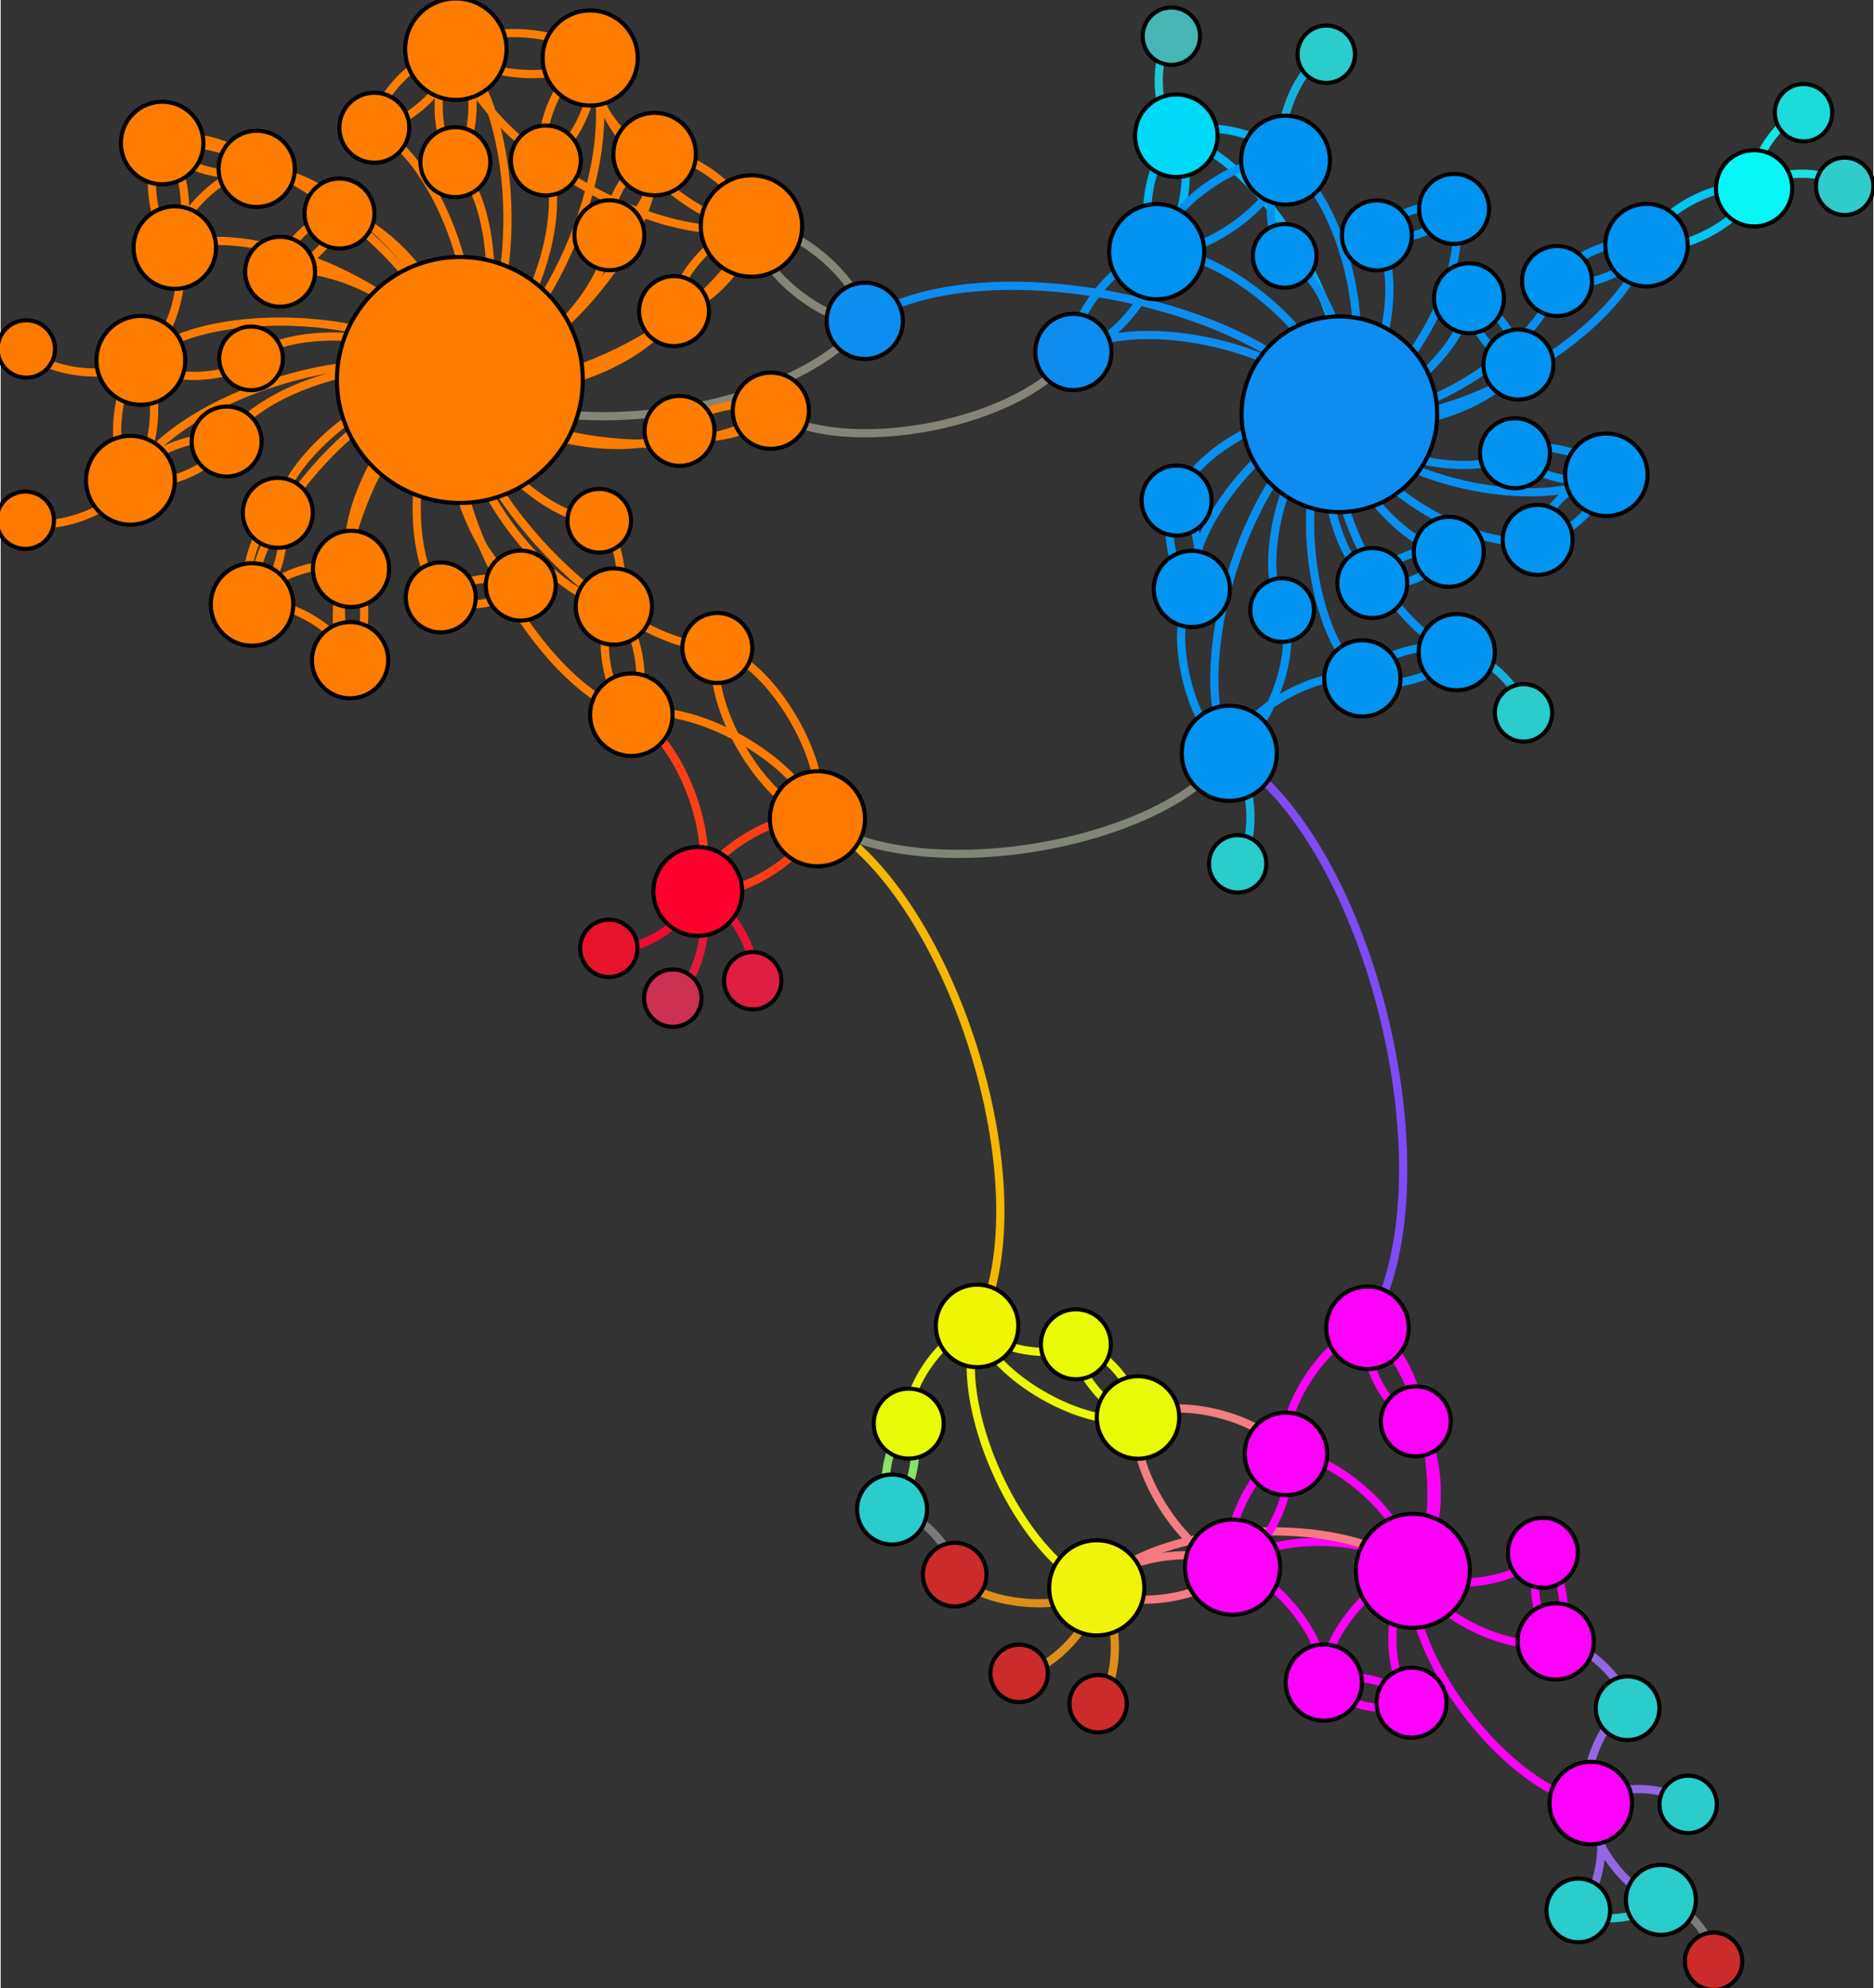 <?xml version="1.0" encoding="UTF-8"?>
<!DOCTYPE svg PUBLIC "-//W3C//DTD SVG 1.1//EN" "http://www.w3.org/Graphics/SVG/1.1/DTD/svg11.dtd">
<svg contentScriptType="text/ecmascript" width="595px" xmlns:xlink="http://www.w3.org/1999/xlink" zoomAndPan="magnify" contentStyleType="text/css" viewBox="-233 -181 457 485" height="631px" preserveAspectRatio="xMidYMid meet" xmlns="http://www.w3.org/2000/svg" version="1.1">
    <rect x="-233" y="-181" width="457" height="485" fill="#333333" stroke="none"/>
    <g id="edges">
        <path fill="none" stroke-width="2.0" d="M -177.856,-73.289 C -180.664,-66.704 -194.753,-61.039 -201.339,-63.847" class="http://dbpedia.org/resource/Charles_W._Fairbanks http://dbpedia.org/resource/Theodore_Roosevelt" stroke-opacity="1.0" stroke="#fe7d00"/>
        <path fill="none" stroke-width="2.0" d="M -177.856,-73.289 C -169.477,-87.676 -135.329,-96.687 -120.942,-88.308" class="http://dbpedia.org/resource/Charles_W._Fairbanks http://dbpedia.org/resource/Republican_Party_%28United_States%29" stroke-opacity="1.0" stroke="#fe7d00"/>
        <path fill="none" stroke-width="2.0" d="M -201.339,-63.847 C -198.531,-70.432 -184.441,-76.098 -177.856,-73.289" class="http://dbpedia.org/resource/Theodore_Roosevelt http://dbpedia.org/resource/Charles_W._Fairbanks" stroke-opacity="1.0" stroke="#fe7d00"/>
        <path fill="none" stroke-width="2.0" d="M -201.339,-63.847 C -204.52,-56.766 -219.911,-50.917 -226.991,-54.098" class="http://dbpedia.org/resource/Theodore_Roosevelt http://dbpedia.org/resource/Progressive_Party_%28United_States%2C_1912%29" stroke-opacity="1.0" stroke="#fe7b00"/>
        <path fill="none" stroke-width="2.0" d="M -201.339,-63.847 C -206.679,-70.206 -205.15,-87.754 -198.791,-93.094" class="http://dbpedia.org/resource/Theodore_Roosevelt http://dbpedia.org/resource/William_McKinley" stroke-opacity="1.0" stroke="#fe7d00"/>
        <path fill="none" stroke-width="2.0" d="M -201.339,-63.847 C -190.152,-84.818 -141.914,-99.495 -120.942,-88.308" class="http://dbpedia.org/resource/Theodore_Roosevelt http://dbpedia.org/resource/Republican_Party_%28United_States%29" stroke-opacity="1.0" stroke="#fe7d00"/>
        <path fill="none" stroke-width="2.0" d="M -170.516,-139.809 C -176.392,-136.457 -190.233,-140.241 -193.586,-146.116" class="http://dbpedia.org/resource/Warren_G._Harding http://dbpedia.org/resource/Calvin_Coolidge" stroke-opacity="1.0" stroke="#fe7d00"/>
        <path fill="none" stroke-width="2.0" d="M -170.516,-139.809 C -150.301,-139.424 -120.557,-108.523 -120.942,-88.308" class="http://dbpedia.org/resource/Warren_G._Harding http://dbpedia.org/resource/Republican_Party_%28United_States%29" stroke-opacity="1.0" stroke="#fe7d00"/>
        <path fill="none" stroke-width="2.0" d="M -193.586,-146.116 C -187.865,-141.628 -186.017,-126.316 -190.505,-120.596" class="http://dbpedia.org/resource/Calvin_Coolidge http://dbpedia.org/resource/Charles_G._Dawes" stroke-opacity="1.0" stroke="#fe7d00"/>
        <path fill="none" stroke-width="2.0" d="M -193.586,-146.116 C -187.71,-149.469 -173.869,-145.684 -170.516,-139.809" class="http://dbpedia.org/resource/Calvin_Coolidge http://dbpedia.org/resource/Warren_G._Harding" stroke-opacity="1.0" stroke="#fe7d00"/>
        <path fill="none" stroke-width="2.0" d="M -193.586,-146.116 C -167.495,-149.083 -123.91,-114.399 -120.942,-88.308" class="http://dbpedia.org/resource/Calvin_Coolidge http://dbpedia.org/resource/Republican_Party_%28United_States%29" stroke-opacity="1.0" stroke="#fe7d00"/>
        <path fill="none" stroke-width="2.0" d="M -22.128,-102.725 C 5.593,-121.336 75.09,-107.671 93.701,-79.951" class="http://dbpedia.org/resource/Ronald_Reagan http://dbpedia.org/resource/Democratic_Party_%28United_States%29" stroke-opacity="1.0" stroke="#0e8cf0"/>
        <path fill="none" stroke-width="2.0" d="M -22.128,-102.725 C -32.287,-101.822 -48.879,-115.705 -49.782,-125.864" class="http://dbpedia.org/resource/Ronald_Reagan http://dbpedia.org/resource/George_H._W._Bush" stroke-opacity="1.0" stroke="#868578"/>
        <path fill="none" stroke-width="2.0" d="M -22.128,-102.725 C -39.007,-80.079 -98.296,-71.429 -120.942,-88.308" class="http://dbpedia.org/resource/Ronald_Reagan http://dbpedia.org/resource/Republican_Party_%28United_States%29" stroke-opacity="1.0" stroke="#868578"/>
        <path fill="none" stroke-width="2.0" d="M -165.371,-55.9 C -162.158,-50.17 -165.933,-36.755 -171.663,-33.542" class="http://dbpedia.org/resource/Benjamin_Harrison http://dbpedia.org/resource/Levi_P._Morton" stroke-opacity="1.0" stroke="#fe7d00"/>
        <path fill="none" stroke-width="2.0" d="M -165.371,-55.9 C -162.967,-71.267 -136.31,-90.712 -120.942,-88.308" class="http://dbpedia.org/resource/Benjamin_Harrison http://dbpedia.org/resource/Republican_Party_%28United_States%29" stroke-opacity="1.0" stroke="#fe7d00"/>
        <path fill="none" stroke-width="2.0" d="M 53.895,-147.888 C 48.797,-152.505 48.076,-167.075 52.693,-172.172" class="http://dbpedia.org/resource/Henry_A._Wallace http://dbpedia.org/resource/Progressive_Party_%28United_States%2C_1948%29" stroke-opacity="1.0" stroke="#22c8d7"/>
        <path fill="none" stroke-width="2.0" d="M 53.895,-147.888 C 60.417,-152.03 76.413,-148.46 80.555,-141.938" class="http://dbpedia.org/resource/Henry_A._Wallace http://dbpedia.org/resource/Harry_S._Truman" stroke-opacity="1.0" stroke="#01b7f4"/>
        <path fill="none" stroke-width="2.0" d="M 53.895,-147.888 C 58.594,-141.275 55.724,-124.307 49.111,-119.608" class="http://dbpedia.org/resource/Henry_A._Wallace http://dbpedia.org/resource/Franklin_D._Roosevelt" stroke-opacity="1.0" stroke="#01b7f4"/>
        <path fill="none" stroke-width="2.0" d="M 53.895,-147.888 C 75.444,-142.262 99.328,-101.5 93.701,-79.951" class="http://dbpedia.org/resource/Henry_A._Wallace http://dbpedia.org/resource/Democratic_Party_%28United_States%29" stroke-opacity="1.0" stroke="#07b3f4"/>
        <path fill="none" stroke-width="2.0" d="M 146.807,-112.445 C 142.685,-95.325 110.821,-75.828 93.701,-79.951" class="http://dbpedia.org/resource/John_F._Kennedy http://dbpedia.org/resource/Democratic_Party_%28United_States%29" stroke-opacity="1.0" stroke="#0890f0"/>
        <path fill="none" stroke-width="2.0" d="M 146.807,-112.445 C 149.423,-118.562 162.522,-123.812 168.638,-121.196" class="http://dbpedia.org/resource/John_F._Kennedy http://dbpedia.org/resource/Lyndon_B._Johnson" stroke-opacity="1.0" stroke="#0294f0"/>
        <path fill="none" stroke-width="2.0" d="M 168.638,-121.196 C 171.119,-129.223 186.88,-137.541 194.907,-135.06" class="http://dbpedia.org/resource/Lyndon_B._Johnson http://dbpedia.org/resource/Hubert_Humphrey" stroke-opacity="1.0" stroke="#04c5f2"/>
        <path fill="none" stroke-width="2.0" d="M 168.638,-121.196 C 161.9,-97.96 116.938,-73.212 93.701,-79.951" class="http://dbpedia.org/resource/Lyndon_B._Johnson http://dbpedia.org/resource/Democratic_Party_%28United_States%29" stroke-opacity="1.0" stroke="#0890f0"/>
        <path fill="none" stroke-width="2.0" d="M 168.638,-121.196 C 166.022,-115.08 152.924,-109.829 146.807,-112.445" class="http://dbpedia.org/resource/Lyndon_B._Johnson http://dbpedia.org/resource/John_F._Kennedy" stroke-opacity="1.0" stroke="#0294f0"/>
        <path fill="none" stroke-width="2.0" d="M 142.084,-49.3 C 142.26,-55.828 152.316,-65.357 158.844,-65.182" class="http://dbpedia.org/resource/Thomas_A._Hendricks http://dbpedia.org/resource/Grover_Cleveland" stroke-opacity="1.0" stroke="#0294f0"/>
        <path fill="none" stroke-width="2.0" d="M 142.084,-49.3 C 126.277,-45.753 97.248,-64.144 93.701,-79.951" class="http://dbpedia.org/resource/Thomas_A._Hendricks http://dbpedia.org/resource/Democratic_Party_%28United_States%29" stroke-opacity="1.0" stroke="#0890f0"/>
        <path fill="none" stroke-width="2.0" d="M 29.391,146.929 C 23.674,150.855 9.209,148.17 5.283,142.453" class="http://dbpedia.org/resource/William_Henry_Harrison http://dbpedia.org/resource/Whig_Party_%28United_States%29" stroke-opacity="1.0" stroke="#ebf904"/>
        <path fill="none" stroke-width="2.0" d="M 29.391,146.929 C 35.995,147.467 45.093,158.179 44.555,164.782" class="http://dbpedia.org/resource/William_Henry_Harrison http://dbpedia.org/resource/John_Tyler" stroke-opacity="1.0" stroke="#e8fc08"/>
        <path fill="none" stroke-width="2.0" d="M 89.908,229.443 C 88.802,219.649 101.833,203.298 111.627,202.192" class="http://dbpedia.org/resource/James_Monroe http://dbpedia.org/resource/Democratic-Republican_Party_%28United_States%29" stroke-opacity="1.0" stroke="#fd01fa"/>
        <path fill="none" stroke-width="2.0" d="M 89.908,229.443 C 95.169,226.145 108.007,229.09 111.305,234.351" class="http://dbpedia.org/resource/James_Monroe http://dbpedia.org/resource/Daniel_D._Tompkins" stroke-opacity="1.0" stroke="#fc02fb"/>
        <path fill="none" stroke-width="2.0" d="M 111.305,234.351 C 106.044,237.649 93.206,234.704 89.908,229.443" class="http://dbpedia.org/resource/Daniel_D._Tompkins http://dbpedia.org/resource/James_Monroe" stroke-opacity="1.0" stroke="#fc02fb"/>
        <path fill="none" stroke-width="2.0" d="M 111.305,234.351 C 104.937,227.855 105.131,208.559 111.627,202.192" class="http://dbpedia.org/resource/Daniel_D._Tompkins http://dbpedia.org/resource/Democratic-Republican_Party_%28United_States%29" stroke-opacity="1.0" stroke="#fd01fa"/>
        <path fill="none" stroke-width="2.0" d="M 146.492,219.414 C 136.074,222.942 115.156,212.609 111.627,202.192" class="http://dbpedia.org/resource/James_Madison http://dbpedia.org/resource/Democratic-Republican_Party_%28United_States%29" stroke-opacity="1.0" stroke="#fd01fa"/>
        <path fill="none" stroke-width="2.0" d="M 146.492,219.414 C 153.258,219.165 163.78,228.939 164.029,235.705" class="http://dbpedia.org/resource/James_Madison http://dbpedia.org/resource/George_Clinton_%28vice_president%29" stroke-opacity="1.0" stroke="#9367e3"/>
        <path fill="none" stroke-width="2.0" d="M 146.492,219.414 C 141.54,215.716 139.658,202.741 143.356,197.788" class="http://dbpedia.org/resource/James_Madison http://dbpedia.org/resource/Elbridge_Gerry" stroke-opacity="1.0" stroke="#fc02fb"/>
        <path fill="none" stroke-width="2.0" d="M 53.979,-58.892 C 57.712,-71.048 81.545,-83.683 93.701,-79.951" class="http://dbpedia.org/resource/William_R._King http://dbpedia.org/resource/Democratic_Party_%28United_States%29" stroke-opacity="1.0" stroke="#0890f0"/>
        <path fill="none" stroke-width="2.0" d="M 53.979,-58.892 C 59.034,-55.325 61.267,-42.392 57.7,-37.337" class="http://dbpedia.org/resource/William_R._King http://dbpedia.org/resource/Franklin_Pierce" stroke-opacity="1.0" stroke="#0294f0"/>
        <path fill="none" stroke-width="2.0" d="M 57.7,-37.337 C 52.644,-40.904 50.412,-53.837 53.979,-58.892" class="http://dbpedia.org/resource/Franklin_Pierce http://dbpedia.org/resource/William_R._King" stroke-opacity="1.0" stroke="#0294f0"/>
        <path fill="none" stroke-width="2.0" d="M 57.7,-37.337 C 56.377,-53.06 77.978,-78.628 93.701,-79.951" class="http://dbpedia.org/resource/Franklin_Pierce http://dbpedia.org/resource/Democratic_Party_%28United_States%29" stroke-opacity="1.0" stroke="#0890f0"/>
        <path fill="none" stroke-width="2.0" d="M -190.505,-120.596 C -186.662,-113.439 -191.633,-96.938 -198.791,-93.094" class="http://dbpedia.org/resource/Charles_G._Dawes http://dbpedia.org/resource/William_McKinley" stroke-opacity="1.0" stroke="#fe7d00"/>
        <path fill="none" stroke-width="2.0" d="M -190.505,-120.596 C -190.35,-128.437 -178.357,-139.964 -170.516,-139.809" class="http://dbpedia.org/resource/Charles_G._Dawes http://dbpedia.org/resource/Warren_G._Harding" stroke-opacity="1.0" stroke="#fe7d00"/>
        <path fill="none" stroke-width="2.0" d="M -190.505,-120.596 C -196.225,-125.084 -198.074,-140.396 -193.586,-146.116" class="http://dbpedia.org/resource/Charles_G._Dawes http://dbpedia.org/resource/Calvin_Coolidge" stroke-opacity="1.0" stroke="#fe7d00"/>
        <path fill="none" stroke-width="2.0" d="M -190.505,-120.596 C -170.135,-128.051 -128.397,-108.678 -120.942,-88.308" class="http://dbpedia.org/resource/Charles_G._Dawes http://dbpedia.org/resource/Republican_Party_%28United_States%29" stroke-opacity="1.0" stroke="#fe7d00"/>
        <path fill="none" stroke-width="2.0" d="M -198.791,-93.094 C -193.451,-86.735 -194.98,-69.187 -201.339,-63.847" class="http://dbpedia.org/resource/William_McKinley http://dbpedia.org/resource/Theodore_Roosevelt" stroke-opacity="1.0" stroke="#fe7d00"/>
        <path fill="none" stroke-width="2.0" d="M -198.791,-93.094 C -204.937,-88.06 -221.707,-89.729 -226.741,-95.875" class="http://dbpedia.org/resource/William_McKinley http://dbpedia.org/resource/Garret_A._Hobart" stroke-opacity="1.0" stroke="#fe7b00"/>
        <path fill="none" stroke-width="2.0" d="M -198.791,-93.094 C -182.264,-107.707 -135.555,-104.835 -120.942,-88.308" class="http://dbpedia.org/resource/William_McKinley http://dbpedia.org/resource/Republican_Party_%28United_States%29" stroke-opacity="1.0" stroke="#fe7d00"/>
        <path fill="none" stroke-width="2.0" d="M -49.782,-125.864 C -72.839,-120.064 -116.123,-145.949 -121.924,-169.005" class="http://dbpedia.org/resource/George_H._W._Bush http://dbpedia.org/resource/Richard_Nixon" stroke-opacity="1.0" stroke="#fe7d00"/>
        <path fill="none" stroke-width="2.0" d="M -49.782,-125.864 C -49.409,-117.934 -60.746,-105.479 -68.676,-105.106" class="http://dbpedia.org/resource/George_H._W._Bush http://dbpedia.org/resource/Dan_Quayle" stroke-opacity="1.0" stroke="#fe7d00"/>
        <path fill="none" stroke-width="2.0" d="M -49.782,-125.864 C -39.623,-126.767 -23.031,-112.884 -22.128,-102.725" class="http://dbpedia.org/resource/George_H._W._Bush http://dbpedia.org/resource/Ronald_Reagan" stroke-opacity="1.0" stroke="#868578"/>
        <path fill="none" stroke-width="2.0" d="M -49.782,-125.864 C -65.851,-126.191 -89.464,-150.783 -89.138,-166.852" class="http://dbpedia.org/resource/George_H._W._Bush http://dbpedia.org/resource/Gerald_Ford" stroke-opacity="1.0" stroke="#fe7d00"/>
        <path fill="none" stroke-width="2.0" d="M -49.782,-125.864 C -56.503,-104.121 -99.199,-81.587 -120.942,-88.308" class="http://dbpedia.org/resource/George_H._W._Bush http://dbpedia.org/resource/Republican_Party_%28United_States%29" stroke-opacity="1.0" stroke="#fe7d00"/>
        <path fill="none" stroke-width="2.0" d="M -68.676,-105.106 C -69.049,-113.037 -57.712,-125.491 -49.782,-125.864" class="http://dbpedia.org/resource/Dan_Quayle http://dbpedia.org/resource/George_H._W._Bush" stroke-opacity="1.0" stroke="#fe7d00"/>
        <path fill="none" stroke-width="2.0" d="M -68.676,-105.106 C -75.77,-91.293 -107.13,-81.215 -120.942,-88.308" class="http://dbpedia.org/resource/Dan_Quayle http://dbpedia.org/resource/Republican_Party_%28United_States%29" stroke-opacity="1.0" stroke="#fe7d00"/>
        <path fill="none" stroke-width="2.0" d="M -141.811,-149.848 C -141.665,-157.657 -129.732,-169.151 -121.924,-169.005" class="http://dbpedia.org/resource/Dwight_D._Eisenhower http://dbpedia.org/resource/Richard_Nixon" stroke-opacity="1.0" stroke="#fe7d00"/>
        <path fill="none" stroke-width="2.0" d="M -141.811,-149.848 C -125.329,-141.713 -112.808,-104.79 -120.942,-88.308" class="http://dbpedia.org/resource/Dwight_D._Eisenhower http://dbpedia.org/resource/Republican_Party_%28United_States%29" stroke-opacity="1.0" stroke="#fe7d00"/>
        <path fill="none" stroke-width="2.0" d="M -171.663,-33.542 C -164.159,-35.61 -149.8,-27.455 -147.733,-19.951" class="http://dbpedia.org/resource/Levi_P._Morton http://dbpedia.org/resource/Chester_A._Arthur" stroke-opacity="1.0" stroke="#fe7d00"/>
        <path fill="none" stroke-width="2.0" d="M -171.663,-33.542 C -168.569,-40.113 -154.072,-45.328 -147.501,-42.234" class="http://dbpedia.org/resource/Levi_P._Morton http://dbpedia.org/resource/James_A._Garfield" stroke-opacity="1.0" stroke="#fe7d00"/>
        <path fill="none" stroke-width="2.0" d="M -171.663,-33.542 C -174.876,-39.272 -171.101,-52.687 -165.371,-55.9" class="http://dbpedia.org/resource/Levi_P._Morton http://dbpedia.org/resource/Benjamin_Harrison" stroke-opacity="1.0" stroke="#fe7d00"/>
        <path fill="none" stroke-width="2.0" d="M -171.663,-33.542 C -172.472,-54.639 -142.04,-87.499 -120.942,-88.308" class="http://dbpedia.org/resource/Levi_P._Morton http://dbpedia.org/resource/Republican_Party_%28United_States%29" stroke-opacity="1.0" stroke="#fe7d00"/>
        <path fill="none" stroke-width="2.0" d="M -147.733,-19.951 C -152.143,-24.454 -152.004,-37.823 -147.501,-42.234" class="http://dbpedia.org/resource/Chester_A._Arthur http://dbpedia.org/resource/James_A._Garfield" stroke-opacity="1.0" stroke="#fe7d00"/>
        <path fill="none" stroke-width="2.0" d="M -147.733,-19.951 C -156.046,-38.98 -139.972,-79.995 -120.942,-88.308" class="http://dbpedia.org/resource/Chester_A._Arthur http://dbpedia.org/resource/Republican_Party_%28United_States%29" stroke-opacity="1.0" stroke="#fe7d00"/>
        <path fill="none" stroke-width="2.0" d="M -150.312,-128.909 C -150.371,-123.172 -159.067,-114.655 -164.805,-114.715" class="http://dbpedia.org/resource/William_A._Wheeler http://dbpedia.org/resource/Rutherford_B._Hayes" stroke-opacity="1.0" stroke="#fe7d00"/>
        <path fill="none" stroke-width="2.0" d="M -150.312,-128.909 C -136.318,-126.663 -118.696,-102.302 -120.942,-88.308" class="http://dbpedia.org/resource/William_A._Wheeler http://dbpedia.org/resource/Republican_Party_%28United_States%29" stroke-opacity="1.0" stroke="#fe7d00"/>
        <path fill="none" stroke-width="2.0" d="M -164.805,-114.715 C -164.745,-120.453 -156.049,-128.969 -150.312,-128.909" class="http://dbpedia.org/resource/Rutherford_B._Hayes http://dbpedia.org/resource/William_A._Wheeler" stroke-opacity="1.0" stroke="#fe7d00"/>
        <path fill="none" stroke-width="2.0" d="M -164.805,-114.715 C -150.751,-118.206 -124.434,-102.362 -120.942,-88.308" class="http://dbpedia.org/resource/Rutherford_B._Hayes http://dbpedia.org/resource/Republican_Party_%28United_States%29" stroke-opacity="1.0" stroke="#fe7d00"/>
        <path fill="none" stroke-width="2.0" d="M 28.78,-95.145 C 27.954,-104.104 40.153,-118.782 49.111,-119.608" class="http://dbpedia.org/resource/John_Nance_Garner http://dbpedia.org/resource/Franklin_D._Roosevelt" stroke-opacity="1.0" stroke="#0890f0"/>
        <path fill="none" stroke-width="2.0" d="M 28.78,-95.145 C 44.803,-105.091 83.756,-95.974 93.701,-79.951" class="http://dbpedia.org/resource/John_Nance_Garner http://dbpedia.org/resource/Democratic_Party_%28United_States%29" stroke-opacity="1.0" stroke="#0e8cf0"/>
        <path fill="none" stroke-width="2.0" d="M 28.78,-95.145 C 16.881,-77.511 -27.417,-68.908 -45.051,-80.806" class="http://dbpedia.org/resource/John_Nance_Garner http://dbpedia.org/resource/Herbert_Hoover" stroke-opacity="1.0" stroke="#868478"/>
        <path fill="none" stroke-width="2.0" d="M 49.111,-119.608 C 49.938,-110.649 37.739,-95.971 28.78,-95.145" class="http://dbpedia.org/resource/Franklin_D._Roosevelt http://dbpedia.org/resource/John_Nance_Garner" stroke-opacity="1.0" stroke="#0890f0"/>
        <path fill="none" stroke-width="2.0" d="M 49.111,-119.608 C 50.934,-130.363 69.8,-143.76 80.555,-141.938" class="http://dbpedia.org/resource/Franklin_D._Roosevelt http://dbpedia.org/resource/Harry_S._Truman" stroke-opacity="1.0" stroke="#0294f0"/>
        <path fill="none" stroke-width="2.0" d="M 49.111,-119.608 C 65.961,-120.594 92.715,-96.8 93.701,-79.951" class="http://dbpedia.org/resource/Franklin_D._Roosevelt http://dbpedia.org/resource/Democratic_Party_%28United_States%29" stroke-opacity="1.0" stroke="#0890f0"/>
        <path fill="none" stroke-width="2.0" d="M 49.111,-119.608 C 44.412,-126.221 47.282,-143.189 53.895,-147.888" class="http://dbpedia.org/resource/Franklin_D._Roosevelt http://dbpedia.org/resource/Henry_A._Wallace" stroke-opacity="1.0" stroke="#01b7f4"/>
        <path fill="none" stroke-width="2.0" d="M 80.349,-118.592 C 75.721,-123.303 75.844,-137.31 80.555,-141.938" class="http://dbpedia.org/resource/Alben_W._Barkley http://dbpedia.org/resource/Harry_S._Truman" stroke-opacity="1.0" stroke="#0294f0"/>
        <path fill="none" stroke-width="2.0" d="M 80.349,-118.592 C 90.747,-113.535 98.759,-90.35 93.701,-79.951" class="http://dbpedia.org/resource/Alben_W._Barkley http://dbpedia.org/resource/Democratic_Party_%28United_States%29" stroke-opacity="1.0" stroke="#0890f0"/>
        <path fill="none" stroke-width="2.0" d="M 80.555,-141.938 C 78.732,-131.183 59.866,-117.785 49.111,-119.608" class="http://dbpedia.org/resource/Harry_S._Truman http://dbpedia.org/resource/Franklin_D._Roosevelt" stroke-opacity="1.0" stroke="#0294f0"/>
        <path fill="none" stroke-width="2.0" d="M 80.555,-141.938 C 77.378,-149.092 83.343,-164.588 90.497,-167.765" class="http://dbpedia.org/resource/Harry_S._Truman http://dbpedia.org/resource/Alben_Barkley" stroke-opacity="1.0" stroke="#16b0de"/>
        <path fill="none" stroke-width="2.0" d="M 80.555,-141.938 C 95.581,-132.17 103.469,-94.977 93.701,-79.951" class="http://dbpedia.org/resource/Harry_S._Truman http://dbpedia.org/resource/Democratic_Party_%28United_States%29" stroke-opacity="1.0" stroke="#0890f0"/>
        <path fill="none" stroke-width="2.0" d="M 194.907,-135.06 C 199.228,-139.578 212.486,-139.873 217.004,-135.552" class="http://dbpedia.org/resource/Hubert_Humphrey http://dbpedia.org/resource/Minnesota_Democratic-Farmer-Labor_Party" stroke-opacity="1.0" stroke="#1be1e0"/>
        <path fill="none" stroke-width="2.0" d="M 194.907,-135.06 C 193.631,-141.162 200.87,-152.229 206.972,-153.504" class="http://dbpedia.org/resource/Hubert_Humphrey http://dbpedia.org/resource/James_Eastland" stroke-opacity="1.0" stroke="#12e8e8"/>
        <path fill="none" stroke-width="2.0" d="M 194.907,-135.06 C 192.426,-127.034 176.665,-118.715 168.638,-121.196" class="http://dbpedia.org/resource/Hubert_Humphrey http://dbpedia.org/resource/Lyndon_B._Johnson" stroke-opacity="1.0" stroke="#04c5f2"/>
        <path fill="none" stroke-width="2.0" d="M 158.844,-65.182 C 142.862,-55.107 103.776,-63.968 93.701,-79.951" class="http://dbpedia.org/resource/Grover_Cleveland http://dbpedia.org/resource/Democratic_Party_%28United_States%29" stroke-opacity="1.0" stroke="#0890f0"/>
        <path fill="none" stroke-width="2.0" d="M 158.844,-65.182 C 153.334,-61.774 139.957,-64.929 136.55,-70.439" class="http://dbpedia.org/resource/Grover_Cleveland http://dbpedia.org/resource/Adlai_E._Stevenson_I" stroke-opacity="1.0" stroke="#0294f0"/>
        <path fill="none" stroke-width="2.0" d="M 158.844,-65.182 C 158.669,-58.653 148.613,-49.124 142.084,-49.3" class="http://dbpedia.org/resource/Grover_Cleveland http://dbpedia.org/resource/Thomas_A._Hendricks" stroke-opacity="1.0" stroke="#0294f0"/>
        <path fill="none" stroke-width="2.0" d="M 136.55,-70.439 C 142.06,-73.846 155.437,-70.692 158.844,-65.182" class="http://dbpedia.org/resource/Adlai_E._Stevenson_I http://dbpedia.org/resource/Grover_Cleveland" stroke-opacity="1.0" stroke="#0294f0"/>
        <path fill="none" stroke-width="2.0" d="M 136.55,-70.439 C 126.078,-63.771 100.369,-69.479 93.701,-79.951" class="http://dbpedia.org/resource/Adlai_E._Stevenson_I http://dbpedia.org/resource/Democratic_Party_%28United_States%29" stroke-opacity="1.0" stroke="#0890f0"/>
        <path fill="none" stroke-width="2.0" d="M 137.383,-92.074 C 131.071,-80.913 104.862,-73.639 93.701,-79.951" class="http://dbpedia.org/resource/Walter_Mondale http://dbpedia.org/resource/Democratic_Party_%28United_States%29" stroke-opacity="1.0" stroke="#0890f0"/>
        <path fill="none" stroke-width="2.0" d="M 137.383,-92.074 C 131.736,-92.898 124.502,-102.602 125.326,-108.249" class="http://dbpedia.org/resource/Walter_Mondale http://dbpedia.org/resource/Jimmy_Carter" stroke-opacity="1.0" stroke="#0294f0"/>
        <path fill="none" stroke-width="2.0" d="M 125.326,-108.249 C 124.66,-96.264 105.686,-79.285 93.701,-79.951" class="http://dbpedia.org/resource/Jimmy_Carter http://dbpedia.org/resource/Democratic_Party_%28United_States%29" stroke-opacity="1.0" stroke="#0890f0"/>
        <path fill="none" stroke-width="2.0" d="M 125.326,-108.249 C 130.972,-107.425 138.206,-97.721 137.383,-92.074" class="http://dbpedia.org/resource/Jimmy_Carter http://dbpedia.org/resource/Walter_Mondale" stroke-opacity="1.0" stroke="#0294f0"/>
        <path fill="none" stroke-width="2.0" d="M 172.163,282.456 C 164.018,281.158 153.747,266.994 155.044,258.849" class="http://dbpedia.org/resource/John_Adams http://dbpedia.org/resource/Thomas_Jefferson" stroke-opacity="1.0" stroke="#9367e3"/>
        <path fill="none" stroke-width="2.0" d="M 172.163,282.456 C 168.644,287.002 156.546,288.544 152,285.025" class="http://dbpedia.org/resource/John_Adams http://dbpedia.org/resource/George_Washington" stroke-opacity="1.0" stroke="#2bcccc"/>
        <path fill="none" stroke-width="2.0" d="M 172.163,282.456 C 177.728,282.881 185.437,291.865 185.012,297.43" class="http://dbpedia.org/resource/John_Adams http://dbpedia.org/resource/United_States_Federalist_Party" stroke-opacity="1.0" stroke="#7b7b7b"/>
        <path fill="none" stroke-width="2.0" d="M 155.044,258.849 C 159.671,264.693 157.844,280.399 152,285.025" class="http://dbpedia.org/resource/Thomas_Jefferson http://dbpedia.org/resource/George_Washington" stroke-opacity="1.0" stroke="#9367e3"/>
        <path fill="none" stroke-width="2.0" d="M 155.044,258.849 C 135.029,256.201 108.979,222.207 111.627,202.192" class="http://dbpedia.org/resource/Thomas_Jefferson http://dbpedia.org/resource/Democratic-Republican_Party_%28United_States%29" stroke-opacity="1.0" stroke="#fd01fa"/>
        <path fill="none" stroke-width="2.0" d="M 155.044,258.849 C 159.859,254.157 174.118,254.342 178.81,259.157" class="http://dbpedia.org/resource/Thomas_Jefferson http://dbpedia.org/resource/Aaron_Burr" stroke-opacity="1.0" stroke="#9367e3"/>
        <path fill="none" stroke-width="2.0" d="M 155.044,258.849 C 152.213,252.423 157.603,238.537 164.029,235.705" class="http://dbpedia.org/resource/Thomas_Jefferson http://dbpedia.org/resource/George_Clinton_%28vice_president%29" stroke-opacity="1.0" stroke="#9367e3"/>
        <path fill="none" stroke-width="2.0" d="M 67.632,201.288 C 55.715,198.602 41.869,176.699 44.555,164.782" class="http://dbpedia.org/resource/John_C._Calhoun http://dbpedia.org/resource/John_Tyler" stroke-opacity="1.0" stroke="#f27f81"/>
        <path fill="none" stroke-width="2.0" d="M 67.632,201.288 C 64.711,193.156 72.528,176.577 80.659,173.656" class="http://dbpedia.org/resource/John_C._Calhoun http://dbpedia.org/resource/Andrew_Jackson" stroke-opacity="1.0" stroke="#fc02fb"/>
        <path fill="none" stroke-width="2.0" d="M 67.632,201.288 C 77.718,202.463 91.084,219.356 89.908,229.443" class="http://dbpedia.org/resource/John_C._Calhoun http://dbpedia.org/resource/James_Monroe" stroke-opacity="1.0" stroke="#fc02fb"/>
        <path fill="none" stroke-width="2.0" d="M 67.632,201.288 C 62.013,208.927 42.126,211.958 34.487,206.339" class="http://dbpedia.org/resource/John_C._Calhoun http://dbpedia.org/resource/John_Quincy_Adams" stroke-opacity="1.0" stroke="#f67b82"/>
        <path fill="none" stroke-width="2.0" d="M 67.632,201.288 C 76.611,192.669 103.009,193.212 111.627,202.192" class="http://dbpedia.org/resource/John_C._Calhoun http://dbpedia.org/resource/Democratic-Republican_Party_%28United_States%29" stroke-opacity="1.0" stroke="#fd01fa"/>
        <path fill="none" stroke-width="2.0" d="M 44.555,164.782 C 32.234,168.171 8.671,154.773 5.283,142.453" class="http://dbpedia.org/resource/John_Tyler http://dbpedia.org/resource/Whig_Party_%28United_States%29" stroke-opacity="1.0" stroke="#ebf904"/>
        <path fill="none" stroke-width="2.0" d="M 44.555,164.782 C 53.55,159.336 75.213,164.66 80.659,173.656" class="http://dbpedia.org/resource/John_Tyler http://dbpedia.org/resource/Andrew_Jackson" stroke-opacity="1.0" stroke="#f27f81"/>
        <path fill="none" stroke-width="2.0" d="M 44.555,164.782 C 37.951,164.244 28.853,153.532 29.391,146.929" class="http://dbpedia.org/resource/John_Tyler http://dbpedia.org/resource/William_Henry_Harrison" stroke-opacity="1.0" stroke="#e8fc08"/>
        <path fill="none" stroke-width="2.0" d="M 112.348,165.732 C 105.426,163.524 98.355,149.83 100.562,142.909" class="http://dbpedia.org/resource/Richard_Mentor_Johnson http://dbpedia.org/resource/Martin_Van_Buren" stroke-opacity="1.0" stroke="#fc02fb"/>
        <path fill="none" stroke-width="2.0" d="M 112.348,165.732 C 119.496,173.168 119.063,195.044 111.627,202.192" class="http://dbpedia.org/resource/Richard_Mentor_Johnson http://dbpedia.org/resource/Democratic-Republican_Party_%28United_States%29" stroke-opacity="1.0" stroke="#fd01fa"/>
        <path fill="none" stroke-width="2.0" d="M 100.562,142.909 C 107.484,145.116 114.555,158.81 112.348,165.732" class="http://dbpedia.org/resource/Martin_Van_Buren http://dbpedia.org/resource/Richard_Mentor_Johnson" stroke-opacity="1.0" stroke="#fc02fb"/>
        <path fill="none" stroke-width="2.0" d="M 100.562,142.909 C 114.632,152.552 121.271,188.122 111.627,202.192" class="http://dbpedia.org/resource/Martin_Van_Buren http://dbpedia.org/resource/Democratic-Republican_Party_%28United_States%29" stroke-opacity="1.0" stroke="#fd01fa"/>
        <path fill="none" stroke-width="2.0" d="M 143.356,197.788 C 148.308,201.486 150.19,214.461 146.492,219.414" class="http://dbpedia.org/resource/Elbridge_Gerry http://dbpedia.org/resource/James_Madison" stroke-opacity="1.0" stroke="#fc02fb"/>
        <path fill="none" stroke-width="2.0" d="M 143.356,197.788 C 137.891,205.015 118.853,207.657 111.627,202.192" class="http://dbpedia.org/resource/Elbridge_Gerry http://dbpedia.org/resource/Democratic-Republican_Party_%28United_States%29" stroke-opacity="1.0" stroke="#fd01fa"/>
        <path fill="none" stroke-width="2.0" d="M 79.717,-32.175 C 72.959,-44.527 81.349,-73.192 93.701,-79.951" class="http://dbpedia.org/resource/James_K._Polk http://dbpedia.org/resource/Democratic_Party_%28United_States%29" stroke-opacity="1.0" stroke="#0890f0"/>
        <path fill="none" stroke-width="2.0" d="M 79.717,-32.175 C 84.128,-22.608 76.394,-1.64 66.827,2.771" class="http://dbpedia.org/resource/James_K._Polk http://dbpedia.org/resource/George_M._Dallas" stroke-opacity="1.0" stroke="#0294f0"/>
        <path fill="none" stroke-width="2.0" d="M 66.827,2.771 C 49.919,26.063 -10.381,35.639 -33.674,18.731" class="http://dbpedia.org/resource/George_M._Dallas http://dbpedia.org/resource/Abraham_Lincoln" stroke-opacity="1.0" stroke="#808678"/>
        <path fill="none" stroke-width="2.0" d="M 66.827,2.771 C 55.657,-19.148 71.782,-68.781 93.701,-79.951" class="http://dbpedia.org/resource/George_M._Dallas http://dbpedia.org/resource/Democratic_Party_%28United_States%29" stroke-opacity="1.0" stroke="#0890f0"/>
        <path fill="none" stroke-width="2.0" d="M 66.827,2.771 C 72.626,7.751 73.855,23.92 68.876,29.72" class="http://dbpedia.org/resource/George_M._Dallas http://dbpedia.org/resource/James_Knox_Polk" stroke-opacity="1.0" stroke="#16b0de"/>
        <path fill="none" stroke-width="2.0" d="M 66.827,2.771 C 101.602,24.052 121.843,108.134 100.562,142.909" class="http://dbpedia.org/resource/George_M._Dallas http://dbpedia.org/resource/Martin_Van_Buren" stroke-opacity="1.0" stroke="#7f4bf5"/>
        <path fill="none" stroke-width="2.0" d="M 66.827,2.771 C 69.664,-7.383 89.151,-18.357 99.305,-15.52" class="http://dbpedia.org/resource/George_M._Dallas http://dbpedia.org/resource/James_Buchanan" stroke-opacity="1.0" stroke="#0294f0"/>
        <path fill="none" stroke-width="2.0" d="M 66.827,2.771 C 56.98,-3.425 51.503,-27.49 57.7,-37.337" class="http://dbpedia.org/resource/George_M._Dallas http://dbpedia.org/resource/Franklin_Pierce" stroke-opacity="1.0" stroke="#0294f0"/>
        <path fill="none" stroke-width="2.0" d="M 34.487,206.339 C 15.869,199.403 -1.654,161.071 5.283,142.453" class="http://dbpedia.org/resource/John_Quincy_Adams http://dbpedia.org/resource/Whig_Party_%28United_States%29" stroke-opacity="1.0" stroke="#eff505"/>
        <path fill="none" stroke-width="2.0" d="M 34.487,206.339 C 26.909,212.626 6.112,210.69 -0.175,203.113" class="http://dbpedia.org/resource/John_Quincy_Adams http://dbpedia.org/resource/Anti-Masonic_Party" stroke-opacity="1.0" stroke="#de8f1a"/>
        <path fill="none" stroke-width="2.0" d="M 34.487,206.339 C 40.106,198.7 59.992,195.669 67.632,201.288" class="http://dbpedia.org/resource/John_Quincy_Adams http://dbpedia.org/resource/John_C._Calhoun" stroke-opacity="1.0" stroke="#f67b82"/>
        <path fill="none" stroke-width="2.0" d="M 34.487,206.339 C 34.87,214.3 23.503,226.815 15.543,227.198" class="http://dbpedia.org/resource/John_Quincy_Adams http://dbpedia.org/resource/Federalist_Party_%28United_States%29" stroke-opacity="1.0" stroke="#de8f1a"/>
        <path fill="none" stroke-width="2.0" d="M 34.487,206.339 C 40.208,211.927 40.409,228.89 34.821,234.611" class="http://dbpedia.org/resource/John_Quincy_Adams http://dbpedia.org/resource/National_Republican_Party" stroke-opacity="1.0" stroke="#de8f1a"/>
        <path fill="none" stroke-width="2.0" d="M 34.487,206.339 C 49.085,190.082 95.369,187.593 111.627,202.192" class="http://dbpedia.org/resource/John_Quincy_Adams http://dbpedia.org/resource/Democratic-Republican_Party_%28United_States%29" stroke-opacity="1.0" stroke="#f77a81"/>
        <path fill="none" stroke-width="2.0" d="M -15.466,187.226 C -9.231,187.345 -0.056,196.877 -0.175,203.113" class="http://dbpedia.org/resource/Millard_Fillmore http://dbpedia.org/resource/Anti-Masonic_Party" stroke-opacity="1.0" stroke="#7b7b7b"/>
        <path fill="none" stroke-width="2.0" d="M -15.466,187.226 C -18.843,182.223 -16.404,169.654 -11.401,166.278" class="http://dbpedia.org/resource/Millard_Fillmore http://dbpedia.org/resource/Zachary_Taylor" stroke-opacity="1.0" stroke="#89e46a"/>
        <path fill="none" stroke-width="2.0" d="M -121.924,-169.005 C -116.433,-163.469 -116.502,-146.93 -122.038,-141.44" class="http://dbpedia.org/resource/Richard_Nixon http://dbpedia.org/resource/Spiro_Agnew" stroke-opacity="1.0" stroke="#fe7d00"/>
        <path fill="none" stroke-width="2.0" d="M -121.924,-169.005 C -122.069,-161.196 -134.002,-149.702 -141.811,-149.848" class="http://dbpedia.org/resource/Richard_Nixon http://dbpedia.org/resource/Dwight_D._Eisenhower" stroke-opacity="1.0" stroke="#fe7d00"/>
        <path fill="none" stroke-width="2.0" d="M -121.924,-169.005 C -114.936,-175.132 -95.264,-173.84 -89.138,-166.852" class="http://dbpedia.org/resource/Richard_Nixon http://dbpedia.org/resource/Gerald_Ford" stroke-opacity="1.0" stroke="#fe7d00"/>
        <path fill="none" stroke-width="2.0" d="M -121.924,-169.005 C -105.588,-153.062 -104.999,-104.644 -120.942,-88.308" class="http://dbpedia.org/resource/Richard_Nixon http://dbpedia.org/resource/Republican_Party_%28United_States%29" stroke-opacity="1.0" stroke="#fe7d00"/>
        <path fill="none" stroke-width="2.0" d="M -122.038,-141.44 C -127.528,-146.976 -127.46,-163.515 -121.924,-169.005" class="http://dbpedia.org/resource/Spiro_Agnew http://dbpedia.org/resource/Richard_Nixon" stroke-opacity="1.0" stroke="#fe7d00"/>
        <path fill="none" stroke-width="2.0" d="M -122.038,-141.44 C -111.193,-131.033 -110.535,-99.154 -120.942,-88.308" class="http://dbpedia.org/resource/Spiro_Agnew http://dbpedia.org/resource/Republican_Party_%28United_States%29" stroke-opacity="1.0" stroke="#fe7d00"/>
        <path fill="none" stroke-width="2.0" d="M -73.41,-143.406 C -71.662,-137.24 -78.288,-125.368 -84.454,-123.619" class="http://dbpedia.org/resource/Dick_Cheney http://dbpedia.org/resource/George_W._Bush" stroke-opacity="1.0" stroke="#fe7d00"/>
        <path fill="none" stroke-width="2.0" d="M -73.41,-143.406 C -65.176,-144.623 -50.999,-134.098 -49.782,-125.864" class="http://dbpedia.org/resource/Dick_Cheney http://dbpedia.org/resource/George_H._W._Bush" stroke-opacity="1.0" stroke="#fe7d00"/>
        <path fill="none" stroke-width="2.0" d="M -73.41,-143.406 C -81.245,-144.949 -90.681,-159.017 -89.138,-166.852" class="http://dbpedia.org/resource/Dick_Cheney http://dbpedia.org/resource/Gerald_Ford" stroke-opacity="1.0" stroke="#fe7d00"/>
        <path fill="none" stroke-width="2.0" d="M -73.41,-143.406 C -71.897,-122.88 -100.417,-89.821 -120.942,-88.308" class="http://dbpedia.org/resource/Dick_Cheney http://dbpedia.org/resource/Republican_Party_%28United_States%29" stroke-opacity="1.0" stroke="#fe7d00"/>
        <path fill="none" stroke-width="2.0" d="M -84.454,-123.619 C -86.203,-129.785 -79.576,-141.657 -73.41,-143.406" class="http://dbpedia.org/resource/George_W._Bush http://dbpedia.org/resource/Dick_Cheney" stroke-opacity="1.0" stroke="#fe7d00"/>
        <path fill="none" stroke-width="2.0" d="M -84.454,-123.619 C -84.69,-109.259 -106.583,-88.073 -120.942,-88.308" class="http://dbpedia.org/resource/George_W._Bush http://dbpedia.org/resource/Republican_Party_%28United_States%29" stroke-opacity="1.0" stroke="#fe7d00"/>
        <path fill="none" stroke-width="2.0" d="M -99.964,-141.846 C -102.799,-149.013 -96.304,-164.016 -89.138,-166.852" class="http://dbpedia.org/resource/Nelson_Rockefeller http://dbpedia.org/resource/Gerald_Ford" stroke-opacity="1.0" stroke="#fe7d00"/>
        <path fill="none" stroke-width="2.0" d="M -99.964,-141.846 C -93.452,-126.943 -106.039,-94.82 -120.942,-88.308" class="http://dbpedia.org/resource/Nelson_Rockefeller http://dbpedia.org/resource/Republican_Party_%28United_States%29" stroke-opacity="1.0" stroke="#fe7d00"/>
        <path fill="none" stroke-width="2.0" d="M -89.138,-166.852 C -96.125,-160.726 -115.797,-162.017 -121.924,-169.005" class="http://dbpedia.org/resource/Gerald_Ford http://dbpedia.org/resource/Richard_Nixon" stroke-opacity="1.0" stroke="#fe7d00"/>
        <path fill="none" stroke-width="2.0" d="M -89.138,-166.852 C -86.302,-159.686 -92.797,-144.682 -99.964,-141.846" class="http://dbpedia.org/resource/Gerald_Ford http://dbpedia.org/resource/Nelson_Rockefeller" stroke-opacity="1.0" stroke="#fe7d00"/>
        <path fill="none" stroke-width="2.0" d="M -89.138,-166.852 C -79.79,-144.782 -98.873,-97.656 -120.942,-88.308" class="http://dbpedia.org/resource/Gerald_Ford http://dbpedia.org/resource/Republican_Party_%28United_States%29" stroke-opacity="1.0" stroke="#fe7d00"/>
        <path fill="none" stroke-width="2.0" d="M -67.331,-75.895 C -63.857,-81.333 -50.49,-84.28 -45.051,-80.806" class="http://dbpedia.org/resource/Charles_Curtis http://dbpedia.org/resource/Herbert_Hoover" stroke-opacity="1.0" stroke="#fe7d00"/>
        <path fill="none" stroke-width="2.0" d="M -67.331,-75.895 C -80.536,-67.655 -112.703,-75.103 -120.942,-88.308" class="http://dbpedia.org/resource/Charles_Curtis http://dbpedia.org/resource/Republican_Party_%28United_States%29" stroke-opacity="1.0" stroke="#fe7d00"/>
        <path fill="none" stroke-width="2.0" d="M -45.051,-80.806 C -48.525,-75.368 -61.893,-72.421 -67.331,-75.895" class="http://dbpedia.org/resource/Herbert_Hoover http://dbpedia.org/resource/Charles_Curtis" stroke-opacity="1.0" stroke="#fe7d00"/>
        <path fill="none" stroke-width="2.0" d="M -45.051,-80.806 C -61.73,-67.129 -107.265,-71.63 -120.942,-88.308" class="http://dbpedia.org/resource/Herbert_Hoover http://dbpedia.org/resource/Republican_Party_%28United_States%29" stroke-opacity="1.0" stroke="#fe7d00"/>
        <path fill="none" stroke-width="2.0" d="M 102.841,-123.582 C 109.74,-113.028 104.256,-86.849 93.701,-79.951" class="http://dbpedia.org/resource/Thomas_R._Marshall http://dbpedia.org/resource/Democratic_Party_%28United_States%29" stroke-opacity="1.0" stroke="#0890f0"/>
        <path fill="none" stroke-width="2.0" d="M 102.841,-123.582 C 105.318,-128.645 116.626,-132.524 121.689,-130.048" class="http://dbpedia.org/resource/Thomas_R._Marshall http://dbpedia.org/resource/Woodrow_Wilson" stroke-opacity="1.0" stroke="#0294f0"/>
        <path fill="none" stroke-width="2.0" d="M 121.689,-130.048 C 119.213,-124.985 107.904,-121.106 102.841,-123.582" class="http://dbpedia.org/resource/Woodrow_Wilson http://dbpedia.org/resource/Thomas_R._Marshall" stroke-opacity="1.0" stroke="#0294f0"/>
        <path fill="none" stroke-width="2.0" d="M 121.689,-130.048 C 126.111,-114.431 109.318,-84.373 93.701,-79.951" class="http://dbpedia.org/resource/Woodrow_Wilson http://dbpedia.org/resource/Democratic_Party_%28United_States%29" stroke-opacity="1.0" stroke="#0890f0"/>
        <path fill="none" stroke-width="2.0" d="M 80.659,173.656 C 83.58,181.788 75.763,198.367 67.632,201.288" class="http://dbpedia.org/resource/Andrew_Jackson http://dbpedia.org/resource/John_C._Calhoun" stroke-opacity="1.0" stroke="#fc02fb"/>
        <path fill="none" stroke-width="2.0" d="M 80.659,173.656 C 78.491,163.526 90.432,145.078 100.562,142.909" class="http://dbpedia.org/resource/Andrew_Jackson http://dbpedia.org/resource/Martin_Van_Buren" stroke-opacity="1.0" stroke="#fc02fb"/>
        <path fill="none" stroke-width="2.0" d="M 80.659,173.656 C 92.56,173.169 111.141,190.291 111.627,202.192" class="http://dbpedia.org/resource/Andrew_Jackson http://dbpedia.org/resource/Democratic-Republican_Party_%28United_States%29" stroke-opacity="1.0" stroke="#fd01fa"/>
        <path fill="none" stroke-width="2.0" d="M -58.112,-22.931 C -44.892,-19.486 -30.229,5.511 -33.674,18.731" class="http://dbpedia.org/resource/Hannibal_Hamlin http://dbpedia.org/resource/Abraham_Lincoln" stroke-opacity="1.0" stroke="#fe7b00"/>
        <path fill="none" stroke-width="2.0" d="M -58.112,-22.931 C -83.754,-23.441 -121.452,-62.667 -120.942,-88.308" class="http://dbpedia.org/resource/Hannibal_Hamlin http://dbpedia.org/resource/Republican_Party_%28United_States%29" stroke-opacity="1.0" stroke="#fe7d00"/>
        <path fill="none" stroke-width="2.0" d="M -33.674,18.731 C -46.894,15.286 -61.557,-9.711 -58.112,-22.931" class="http://dbpedia.org/resource/Abraham_Lincoln http://dbpedia.org/resource/Hannibal_Hamlin" stroke-opacity="1.0" stroke="#fe7b00"/>
        <path fill="none" stroke-width="2.0" d="M -33.674,18.731 C -1.138,35.684 22.236,109.917 5.283,142.453" class="http://dbpedia.org/resource/Abraham_Lincoln http://dbpedia.org/resource/Whig_Party_%28United_States%29" stroke-opacity="1.0" stroke="#f6b700"/>
        <path fill="none" stroke-width="2.0" d="M -33.674,18.731 C -35.969,28.117 -53.492,38.753 -62.878,36.457" class="http://dbpedia.org/resource/Abraham_Lincoln http://dbpedia.org/resource/Andrew_Johnson" stroke-opacity="1.0" stroke="#fe3d16"/>
        <path fill="none" stroke-width="2.0" d="M -11.401,166.278 C -12.829,158.176 -2.819,143.881 5.283,142.453" class="http://dbpedia.org/resource/Zachary_Taylor http://dbpedia.org/resource/Whig_Party_%28United_States%29" stroke-opacity="1.0" stroke="#ebf904"/>
        <path fill="none" stroke-width="2.0" d="M -11.401,166.278 C -8.025,171.28 -10.463,183.849 -15.466,187.226" class="http://dbpedia.org/resource/Zachary_Taylor http://dbpedia.org/resource/Millard_Fillmore" stroke-opacity="1.0" stroke="#89e46a"/>
        <path fill="none" stroke-width="2.0" d="M -86.926,-53.966 C -82.029,-50.495 -79.891,-37.942 -83.362,-33.045" class="http://dbpedia.org/resource/Henry_Wilson http://dbpedia.org/resource/Ulysses_S._Grant" stroke-opacity="1.0" stroke="#fe7d00"/>
        <path fill="none" stroke-width="2.0" d="M -86.926,-53.966 C -100.598,-54.031 -121.008,-74.637 -120.942,-88.308" class="http://dbpedia.org/resource/Henry_Wilson http://dbpedia.org/resource/Republican_Party_%28United_States%29" stroke-opacity="1.0" stroke="#fe7d00"/>
        <path fill="none" stroke-width="2.0" d="M -83.362,-33.045 C -77.23,-28.623 -74.665,-12.791 -79.087,-6.659" class="http://dbpedia.org/resource/Ulysses_S._Grant http://dbpedia.org/resource/Schuyler_Colfax" stroke-opacity="1.0" stroke="#fe7d00"/>
        <path fill="none" stroke-width="2.0" d="M -83.362,-33.045 C -101.931,-36.582 -124.479,-69.74 -120.942,-88.308" class="http://dbpedia.org/resource/Ulysses_S._Grant http://dbpedia.org/resource/Republican_Party_%28United_States%29" stroke-opacity="1.0" stroke="#fe7d00"/>
        <path fill="none" stroke-width="2.0" d="M -79.087,-6.659 C -64.927,-10.664 -37.678,4.57 -33.674,18.731" class="http://dbpedia.org/resource/Schuyler_Colfax http://dbpedia.org/resource/Abraham_Lincoln" stroke-opacity="1.0" stroke="#fe7b00"/>
        <path fill="none" stroke-width="2.0" d="M -79.087,-6.659 C -85.22,-11.081 -87.784,-26.913 -83.362,-33.045" class="http://dbpedia.org/resource/Schuyler_Colfax http://dbpedia.org/resource/Ulysses_S._Grant" stroke-opacity="1.0" stroke="#fe7d00"/>
        <path fill="none" stroke-width="2.0" d="M -79.087,-6.659 C -67.222,-1.278 -57.496,24.592 -62.878,36.457" class="http://dbpedia.org/resource/Schuyler_Colfax http://dbpedia.org/resource/Andrew_Johnson" stroke-opacity="1.0" stroke="#fe3f16"/>
        <path fill="none" stroke-width="2.0" d="M -79.087,-6.659 C -103.788,-14.618 -128.901,-63.608 -120.942,-88.308" class="http://dbpedia.org/resource/Schuyler_Colfax http://dbpedia.org/resource/Republican_Party_%28United_States%29" stroke-opacity="1.0" stroke="#fe7d00"/>
        <path fill="none" stroke-width="2.0" d="M -62.878,36.457 C -64.441,43.574 -77.46,51.904 -84.576,50.341" class="http://dbpedia.org/resource/Andrew_Johnson http://dbpedia.org/resource/National_Union_Party_%28United_States%29" stroke-opacity="1.0" stroke="#f20b2c"/>
        <path fill="none" stroke-width="2.0" d="M -62.878,36.457 C -60.582,27.071 -43.06,16.435 -33.674,18.731" class="http://dbpedia.org/resource/Andrew_Johnson http://dbpedia.org/resource/Abraham_Lincoln" stroke-opacity="1.0" stroke="#fe3d16"/>
        <path fill="none" stroke-width="2.0" d="M -62.878,36.457 C -55.836,38.132 -47.785,51.206 -49.459,58.248" class="http://dbpedia.org/resource/Andrew_Johnson http://dbpedia.org/resource/History_of_the_Democratic_Party_%28United_States%29" stroke-opacity="1.0" stroke="#ee1038"/>
        <path fill="none" stroke-width="2.0" d="M -62.878,36.457 C -58.892,42.882 -62.55,58.499 -68.975,62.485" class="http://dbpedia.org/resource/Andrew_Johnson http://dbpedia.org/resource/Independent_%28politician%29" stroke-opacity="1.0" stroke="#e51940"/>
        <path fill="none" stroke-width="2.0" d="M -106.083,-38.159 C -109.407,-33.675 -121.121,-31.936 -125.605,-35.261" class="http://dbpedia.org/resource/William_Howard_Taft http://dbpedia.org/resource/James_S._Sherman" stroke-opacity="1.0" stroke="#fe7d00"/>
        <path fill="none" stroke-width="2.0" d="M -106.083,-38.159 C -119.084,-45.217 -128,-75.307 -120.942,-88.308" class="http://dbpedia.org/resource/William_Howard_Taft http://dbpedia.org/resource/Republican_Party_%28United_States%29" stroke-opacity="1.0" stroke="#fe7d00"/>
        <path fill="none" stroke-width="2.0" d="M -125.605,-35.261 C -122.28,-39.745 -110.567,-41.484 -106.083,-38.159" class="http://dbpedia.org/resource/James_S._Sherman http://dbpedia.org/resource/William_Howard_Taft" stroke-opacity="1.0" stroke="#fe7d00"/>
        <path fill="none" stroke-width="2.0" d="M -125.605,-35.261 C -135.282,-46.803 -132.484,-78.631 -120.942,-88.308" class="http://dbpedia.org/resource/James_S._Sherman http://dbpedia.org/resource/Republican_Party_%28United_States%29" stroke-opacity="1.0" stroke="#fe7d00"/>
        <path fill="none" stroke-width="2.0" d="M -147.501,-42.234 C -143.091,-37.731 -143.23,-24.361 -147.733,-19.951" class="http://dbpedia.org/resource/James_A._Garfield http://dbpedia.org/resource/Chester_A._Arthur" stroke-opacity="1.0" stroke="#fe7d00"/>
        <path fill="none" stroke-width="2.0" d="M -147.501,-42.234 C -151.404,-56.76 -135.469,-84.405 -120.942,-88.308" class="http://dbpedia.org/resource/James_A._Garfield http://dbpedia.org/resource/Republican_Party_%28United_States%29" stroke-opacity="1.0" stroke="#fe7d00"/>
        <path fill="none" stroke-width="2.0" d="M 120.386,-46.393 C 118.178,-41.138 106.983,-36.568 101.728,-38.776" class="http://dbpedia.org/resource/Al_Gore http://dbpedia.org/resource/Bill_Clinton" stroke-opacity="1.0" stroke="#0294f0"/>
        <path fill="none" stroke-width="2.0" d="M 120.386,-46.393 C 108.337,-47.768 92.327,-67.902 93.701,-79.951" class="http://dbpedia.org/resource/Al_Gore http://dbpedia.org/resource/Democratic_Party_%28United_States%29" stroke-opacity="1.0" stroke="#0890f0"/>
        <path fill="none" stroke-width="2.0" d="M 101.728,-38.776 C 103.936,-44.031 115.131,-48.601 120.386,-46.393" class="http://dbpedia.org/resource/Bill_Clinton http://dbpedia.org/resource/Al_Gore" stroke-opacity="1.0" stroke="#0294f0"/>
        <path fill="none" stroke-width="2.0" d="M 101.728,-38.776 C 91.888,-45.405 87.072,-70.11 93.701,-79.951" class="http://dbpedia.org/resource/Bill_Clinton http://dbpedia.org/resource/Democratic_Party_%28United_States%29" stroke-opacity="1.0" stroke="#0890f0"/>
        <path fill="none" stroke-width="2.0" d="M 99.305,-15.52 C 102.633,-21.403 116.449,-25.237 122.332,-21.91" class="http://dbpedia.org/resource/James_Buchanan http://dbpedia.org/resource/John_C._Breckinridge" stroke-opacity="1.0" stroke="#0294f0"/>
        <path fill="none" stroke-width="2.0" d="M 99.305,-15.52 C 85.298,-27.285 81.936,-65.944 93.701,-79.951" class="http://dbpedia.org/resource/James_Buchanan http://dbpedia.org/resource/Democratic_Party_%28United_States%29" stroke-opacity="1.0" stroke="#0890f0"/>
        <path fill="none" stroke-width="2.0" d="M -171.897,-93.574 C -177.18,-88.099 -193.316,-87.811 -198.791,-93.094" class="http://dbpedia.org/resource/Garret_Hobart http://dbpedia.org/resource/William_McKinley" stroke-opacity="1.0" stroke="#fe7d00"/>
        <path fill="none" stroke-width="2.0" d="M -171.897,-93.574 C -160.653,-102.712 -130.08,-99.552 -120.942,-88.308" class="http://dbpedia.org/resource/Garret_Hobart http://dbpedia.org/resource/Republican_Party_%28United_States%29" stroke-opacity="1.0" stroke="#fe7d00"/>
        <path fill="none" stroke-width="2.0" d="M 122.332,-21.91 C 104.998,-27.792 87.819,-62.616 93.701,-79.951" class="http://dbpedia.org/resource/John_C._Breckinridge http://dbpedia.org/resource/Democratic_Party_%28United_States%29" stroke-opacity="1.0" stroke="#0890f0"/>
        <path fill="none" stroke-width="2.0" d="M 122.332,-21.91 C 128.553,-22.208 138.332,-13.325 138.63,-7.104" class="http://dbpedia.org/resource/John_C._Breckinridge http://dbpedia.org/resource/Jefferson_Davis" stroke-opacity="1.0" stroke="#16b0de"/>
        <path fill="none" stroke-width="2.0" d="M 122.332,-21.91 C 119.005,-16.027 105.189,-12.193 99.305,-15.52" class="http://dbpedia.org/resource/John_C._Breckinridge http://dbpedia.org/resource/James_Buchanan" stroke-opacity="1.0" stroke="#0294f0"/>
    </g>
    <g id="nodes">
        <circle fill-opacity="1.0" fill="#2bcccc" r="7.0" cx="138.63" class="http://dbpedia.org/resource/Jefferson_Davis" cy="-7.104" stroke="#000000" stroke-opacity="1.0" stroke-width="1.0"/>
        <circle fill-opacity="1.0" fill="#2bcccc" r="7.0" cx="90.497" class="http://dbpedia.org/resource/Alben_Barkley" cy="-167.765" stroke="#000000" stroke-opacity="1.0" stroke-width="1.0"/>
        <circle fill-opacity="1.0" fill="#cc2b2b" r="7.0" cx="185.012" class="http://dbpedia.org/resource/United_States_Federalist_Party" cy="297.43" stroke="#000000" stroke-opacity="1.0" stroke-width="1.0"/>
        <circle fill-opacity="1.0" fill="#cc3053" r="7.0" cx="-68.975" class="http://dbpedia.org/resource/Independent_%28politician%29" cy="62.485" stroke="#000000" stroke-opacity="1.0" stroke-width="1.0"/>
        <circle fill-opacity="1.0" fill="#fe7900" r="7.0" cx="-226.991" class="http://dbpedia.org/resource/Progressive_Party_%28United_States%2C_1912%29" cy="-54.098" stroke="#000000" stroke-opacity="1.0" stroke-width="1.0"/>
        <circle fill-opacity="1.0" fill="#2bcccc" r="7.0" cx="178.81" class="http://dbpedia.org/resource/Aaron_Burr" cy="259.157" stroke="#000000" stroke-opacity="1.0" stroke-width="1.0"/>
        <circle fill-opacity="1.0" fill="#df1e44" r="7.0" cx="-49.459" class="http://dbpedia.org/resource/History_of_the_Democratic_Party_%28United_States%29" cy="58.248" stroke="#000000" stroke-opacity="1.0" stroke-width="1.0"/>
        <circle fill-opacity="1.0" fill="#fe7d00" r="8.533" cx="-177.856" class="http://dbpedia.org/resource/Charles_W._Fairbanks" cy="-73.289" stroke="#000000" stroke-opacity="1.0" stroke-width="1.0"/>
        <circle fill-opacity="1.0" fill="#fe7d00" r="10.833" cx="-201.339" class="http://dbpedia.org/resource/Theodore_Roosevelt" cy="-63.847" stroke="#000000" stroke-opacity="1.0" stroke-width="1.0"/>
        <circle fill-opacity="1.0" fill="#fe7d00" r="9.3" cx="-170.516" class="http://dbpedia.org/resource/Warren_G._Harding" cy="-139.809" stroke="#000000" stroke-opacity="1.0" stroke-width="1.0"/>
        <circle fill-opacity="1.0" fill="#fe7d00" r="10.067" cx="-193.586" class="http://dbpedia.org/resource/Calvin_Coolidge" cy="-146.116" stroke="#000000" stroke-opacity="1.0" stroke-width="1.0"/>
        <circle fill-opacity="1.0" fill="#fe7900" r="7.0" cx="-226.741" class="http://dbpedia.org/resource/Garret_A._Hobart" cy="-95.875" stroke="#000000" stroke-opacity="1.0" stroke-width="1.0"/>
        <circle fill-opacity="1.0" fill="#0e8df0" r="9.3" cx="-22.128" class="http://dbpedia.org/resource/Ronald_Reagan" cy="-102.725" stroke="#000000" stroke-opacity="1.0" stroke-width="1.0"/>
        <circle fill-opacity="1.0" fill="#fe7d00" r="8.533" cx="-165.371" class="http://dbpedia.org/resource/Benjamin_Harrison" cy="-55.9" stroke="#000000" stroke-opacity="1.0" stroke-width="1.0"/>
        <circle fill-opacity="1.0" fill="#00daf9" r="10.067" cx="53.895" class="http://dbpedia.org/resource/Henry_A._Wallace" cy="-147.888" stroke="#000000" stroke-opacity="1.0" stroke-width="1.0"/>
        <circle fill-opacity="1.0" fill="#45b6b5" r="7.0" cx="52.693" class="http://dbpedia.org/resource/Progressive_Party_%28United_States%2C_1948%29" cy="-172.172" stroke="#000000" stroke-opacity="1.0" stroke-width="1.0"/>
        <circle fill-opacity="1.0" fill="#0294f0" r="8.533" cx="146.807" class="http://dbpedia.org/resource/John_F._Kennedy" cy="-112.445" stroke="#000000" stroke-opacity="1.0" stroke-width="1.0"/>
        <circle fill-opacity="1.0" fill="#0294f0" r="10.067" cx="168.638" class="http://dbpedia.org/resource/Lyndon_B._Johnson" cy="-121.196" stroke="#000000" stroke-opacity="1.0" stroke-width="1.0"/>
        <circle fill-opacity="1.0" fill="#1edbdb" r="7.0" cx="206.972" class="http://dbpedia.org/resource/James_Eastland" cy="-153.504" stroke="#000000" stroke-opacity="1.0" stroke-width="1.0"/>
        <circle fill-opacity="1.0" fill="#0294f0" r="8.533" cx="142.084" class="http://dbpedia.org/resource/Thomas_A._Hendricks" cy="-49.3" stroke="#000000" stroke-opacity="1.0" stroke-width="1.0"/>
        <circle fill-opacity="1.0" fill="#2bcccc" r="7.767" cx="152" class="http://dbpedia.org/resource/George_Washington" cy="285.025" stroke="#000000" stroke-opacity="1.0" stroke-width="1.0"/>
        <circle fill-opacity="1.0" fill="#e8fc08" r="8.533" cx="29.391" class="http://dbpedia.org/resource/William_Henry_Harrison" cy="146.929" stroke="#000000" stroke-opacity="1.0" stroke-width="1.0"/>
        <circle fill-opacity="1.0" fill="#fc02fb" r="9.3" cx="89.908" class="http://dbpedia.org/resource/James_Monroe" cy="229.443" stroke="#000000" stroke-opacity="1.0" stroke-width="1.0"/>
        <circle fill-opacity="1.0" fill="#fc02fb" r="8.533" cx="111.305" class="http://dbpedia.org/resource/Daniel_D._Tompkins" cy="234.351" stroke="#000000" stroke-opacity="1.0" stroke-width="1.0"/>
        <circle fill-opacity="1.0" fill="#fc02fb" r="9.3" cx="146.492" class="http://dbpedia.org/resource/James_Madison" cy="219.414" stroke="#000000" stroke-opacity="1.0" stroke-width="1.0"/>
        <circle fill-opacity="1.0" fill="#2bcccc" r="7.767" cx="164.029" class="http://dbpedia.org/resource/George_Clinton_%28vice_president%29" cy="235.705" stroke="#000000" stroke-opacity="1.0" stroke-width="1.0"/>
        <circle fill-opacity="1.0" fill="#2bcccc" r="7.0" cx="68.876" class="http://dbpedia.org/resource/James_Knox_Polk" cy="29.72" stroke="#000000" stroke-opacity="1.0" stroke-width="1.0"/>
        <circle fill-opacity="1.0" fill="#0294f0" r="8.533" cx="53.979" class="http://dbpedia.org/resource/William_R._King" cy="-58.892" stroke="#000000" stroke-opacity="1.0" stroke-width="1.0"/>
        <circle fill-opacity="1.0" fill="#0294f0" r="9.3" cx="57.7" class="http://dbpedia.org/resource/Franklin_Pierce" cy="-37.337" stroke="#000000" stroke-opacity="1.0" stroke-width="1.0"/>
        <circle fill-opacity="1.0" fill="#cc2b2b" r="7.0" cx="34.821" class="http://dbpedia.org/resource/National_Republican_Party" cy="234.611" stroke="#000000" stroke-opacity="1.0" stroke-width="1.0"/>
        <circle fill-opacity="1.0" fill="#e6152c" r="7.0" cx="-84.576" class="http://dbpedia.org/resource/National_Union_Party_%28United_States%29" cy="50.341" stroke="#000000" stroke-opacity="1.0" stroke-width="1.0"/>
        <circle fill-opacity="1.0" fill="#fe7d00" r="10.067" cx="-190.505" class="http://dbpedia.org/resource/Charles_G._Dawes" cy="-120.596" stroke="#000000" stroke-opacity="1.0" stroke-width="1.0"/>
        <circle fill-opacity="1.0" fill="#fe7d00" r="10.833" cx="-198.791" class="http://dbpedia.org/resource/William_McKinley" cy="-93.094" stroke="#000000" stroke-opacity="1.0" stroke-width="1.0"/>
        <circle fill-opacity="1.0" fill="#fe7d00" r="12.367" cx="-49.782" class="http://dbpedia.org/resource/George_H._W._Bush" cy="-125.864" stroke="#000000" stroke-opacity="1.0" stroke-width="1.0"/>
        <circle fill-opacity="1.0" fill="#fe7d00" r="8.533" cx="-68.676" class="http://dbpedia.org/resource/Dan_Quayle" cy="-105.106" stroke="#000000" stroke-opacity="1.0" stroke-width="1.0"/>
        <circle fill-opacity="1.0" fill="#fe7d00" r="8.533" cx="-141.811" class="http://dbpedia.org/resource/Dwight_D._Eisenhower" cy="-149.848" stroke="#000000" stroke-opacity="1.0" stroke-width="1.0"/>
        <circle fill-opacity="1.0" fill="#fe7d00" r="10.067" cx="-171.663" class="http://dbpedia.org/resource/Levi_P._Morton" cy="-33.542" stroke="#000000" stroke-opacity="1.0" stroke-width="1.0"/>
        <circle fill-opacity="1.0" fill="#fe7d00" r="9.3" cx="-147.733" class="http://dbpedia.org/resource/Chester_A._Arthur" cy="-19.951" stroke="#000000" stroke-opacity="1.0" stroke-width="1.0"/>
        <circle fill-opacity="1.0" fill="#fe7d00" r="8.533" cx="-150.312" class="http://dbpedia.org/resource/William_A._Wheeler" cy="-128.909" stroke="#000000" stroke-opacity="1.0" stroke-width="1.0"/>
        <circle fill-opacity="1.0" fill="#fe7d00" r="8.533" cx="-164.805" class="http://dbpedia.org/resource/Rutherford_B._Hayes" cy="-114.715" stroke="#000000" stroke-opacity="1.0" stroke-width="1.0"/>
        <circle fill-opacity="1.0" fill="#0e8cf0" r="9.3" cx="28.78" class="http://dbpedia.org/resource/John_Nance_Garner" cy="-95.145" stroke="#000000" stroke-opacity="1.0" stroke-width="1.0"/>
        <circle fill-opacity="1.0" fill="#0294f0" r="11.6" cx="49.111" class="http://dbpedia.org/resource/Franklin_D._Roosevelt" cy="-119.608" stroke="#000000" stroke-opacity="1.0" stroke-width="1.0"/>
        <circle fill-opacity="1.0" fill="#0294f0" r="7.767" cx="80.349" class="http://dbpedia.org/resource/Alben_W._Barkley" cy="-118.592" stroke="#000000" stroke-opacity="1.0" stroke-width="1.0"/>
        <circle fill-opacity="1.0" fill="#0294f0" r="10.833" cx="80.555" class="http://dbpedia.org/resource/Harry_S._Truman" cy="-141.938" stroke="#000000" stroke-opacity="1.0" stroke-width="1.0"/>
        <circle fill-opacity="1.0" fill="#07f6f5" r="9.3" cx="194.907" class="http://dbpedia.org/resource/Hubert_Humphrey" cy="-135.06" stroke="#000000" stroke-opacity="1.0" stroke-width="1.0"/>
        <circle fill-opacity="1.0" fill="#30cccb" r="7.0" cx="217.004" class="http://dbpedia.org/resource/Minnesota_Democratic-Farmer-Labor_Party" cy="-135.552" stroke="#000000" stroke-opacity="1.0" stroke-width="1.0"/>
        <circle fill-opacity="1.0" fill="#0294f0" r="10.067" cx="158.844" class="http://dbpedia.org/resource/Grover_Cleveland" cy="-65.182" stroke="#000000" stroke-opacity="1.0" stroke-width="1.0"/>
        <circle fill-opacity="1.0" fill="#0294f0" r="8.533" cx="136.55" class="http://dbpedia.org/resource/Adlai_E._Stevenson_I" cy="-70.439" stroke="#000000" stroke-opacity="1.0" stroke-width="1.0"/>
        <circle fill-opacity="1.0" fill="#0294f0" r="8.533" cx="137.383" class="http://dbpedia.org/resource/Walter_Mondale" cy="-92.074" stroke="#000000" stroke-opacity="1.0" stroke-width="1.0"/>
        <circle fill-opacity="1.0" fill="#0294f0" r="8.533" cx="125.326" class="http://dbpedia.org/resource/Jimmy_Carter" cy="-108.249" stroke="#000000" stroke-opacity="1.0" stroke-width="1.0"/>
        <circle fill-opacity="1.0" fill="#2bcccc" r="8.533" cx="172.163" class="http://dbpedia.org/resource/John_Adams" cy="282.456" stroke="#000000" stroke-opacity="1.0" stroke-width="1.0"/>
        <circle fill-opacity="1.0" fill="#fc02fb" r="10.067" cx="155.044" class="http://dbpedia.org/resource/Thomas_Jefferson" cy="258.849" stroke="#000000" stroke-opacity="1.0" stroke-width="1.0"/>
        <circle fill-opacity="1.0" fill="#fc02fb" r="11.6" cx="67.632" class="http://dbpedia.org/resource/John_C._Calhoun" cy="201.288" stroke="#000000" stroke-opacity="1.0" stroke-width="1.0"/>
        <circle fill-opacity="1.0" fill="#e8fc08" r="10.067" cx="44.555" class="http://dbpedia.org/resource/John_Tyler" cy="164.782" stroke="#000000" stroke-opacity="1.0" stroke-width="1.0"/>
        <circle fill-opacity="1.0" fill="#fc02fb" r="8.533" cx="112.348" class="http://dbpedia.org/resource/Richard_Mentor_Johnson" cy="165.732" stroke="#000000" stroke-opacity="1.0" stroke-width="1.0"/>
        <circle fill-opacity="1.0" fill="#fc02fb" r="10.067" cx="100.562" class="http://dbpedia.org/resource/Martin_Van_Buren" cy="142.909" stroke="#000000" stroke-opacity="1.0" stroke-width="1.0"/>
        <circle fill-opacity="1.0" fill="#fc02fb" r="8.533" cx="143.356" class="http://dbpedia.org/resource/Elbridge_Gerry" cy="197.788" stroke="#000000" stroke-opacity="1.0" stroke-width="1.0"/>
        <circle fill-opacity="1.0" fill="#0294f0" r="7.767" cx="79.717" class="http://dbpedia.org/resource/James_K._Polk" cy="-32.175" stroke="#000000" stroke-opacity="1.0" stroke-width="1.0"/>
        <circle fill-opacity="1.0" fill="#0294f0" r="11.6" cx="66.827" class="http://dbpedia.org/resource/George_M._Dallas" cy="2.771" stroke="#000000" stroke-opacity="1.0" stroke-width="1.0"/>
        <circle fill-opacity="1.0" fill="#f0f40a" r="11.6" cx="34.487" class="http://dbpedia.org/resource/John_Quincy_Adams" cy="206.339" stroke="#000000" stroke-opacity="1.0" stroke-width="1.0"/>
        <circle fill-opacity="1.0" fill="#cc2b2b" r="7.0" cx="15.543" class="http://dbpedia.org/resource/Federalist_Party_%28United_States%29" cy="227.198" stroke="#000000" stroke-opacity="1.0" stroke-width="1.0"/>
        <circle fill-opacity="1.0" fill="#2bcccc" r="8.533" cx="-15.466" class="http://dbpedia.org/resource/Millard_Fillmore" cy="187.226" stroke="#000000" stroke-opacity="1.0" stroke-width="1.0"/>
        <circle fill-opacity="1.0" fill="#cc2b2b" r="7.767" cx="-0.175" class="http://dbpedia.org/resource/Anti-Masonic_Party" cy="203.113" stroke="#000000" stroke-opacity="1.0" stroke-width="1.0"/>
        <circle fill-opacity="1.0" fill="#fe7d00" r="12.367" cx="-121.924" class="http://dbpedia.org/resource/Richard_Nixon" cy="-169.005" stroke="#000000" stroke-opacity="1.0" stroke-width="1.0"/>
        <circle fill-opacity="1.0" fill="#fe7d00" r="8.533" cx="-122.038" class="http://dbpedia.org/resource/Spiro_Agnew" cy="-141.44" stroke="#000000" stroke-opacity="1.0" stroke-width="1.0"/>
        <circle fill-opacity="1.0" fill="#fe7d00" r="10.067" cx="-73.41" class="http://dbpedia.org/resource/Dick_Cheney" cy="-143.406" stroke="#000000" stroke-opacity="1.0" stroke-width="1.0"/>
        <circle fill-opacity="1.0" fill="#fe7d00" r="8.533" cx="-84.454" class="http://dbpedia.org/resource/George_W._Bush" cy="-123.619" stroke="#000000" stroke-opacity="1.0" stroke-width="1.0"/>
        <circle fill-opacity="1.0" fill="#fe7d00" r="8.533" cx="-99.964" class="http://dbpedia.org/resource/Nelson_Rockefeller" cy="-141.846" stroke="#000000" stroke-opacity="1.0" stroke-width="1.0"/>
        <circle fill-opacity="1.0" fill="#fe7d00" r="11.6" cx="-89.138" class="http://dbpedia.org/resource/Gerald_Ford" cy="-166.852" stroke="#000000" stroke-opacity="1.0" stroke-width="1.0"/>
        <circle fill-opacity="1.0" fill="#fe7d00" r="8.533" cx="-67.331" class="http://dbpedia.org/resource/Charles_Curtis" cy="-75.895" stroke="#000000" stroke-opacity="1.0" stroke-width="1.0"/>
        <circle fill-opacity="1.0" fill="#fe7d00" r="9.3" cx="-45.051" class="http://dbpedia.org/resource/Herbert_Hoover" cy="-80.806" stroke="#000000" stroke-opacity="1.0" stroke-width="1.0"/>
        <circle fill-opacity="1.0" fill="#0294f0" r="8.533" cx="102.841" class="http://dbpedia.org/resource/Thomas_R._Marshall" cy="-123.582" stroke="#000000" stroke-opacity="1.0" stroke-width="1.0"/>
        <circle fill-opacity="1.0" fill="#0294f0" r="8.533" cx="121.689" class="http://dbpedia.org/resource/Woodrow_Wilson" cy="-130.048" stroke="#000000" stroke-opacity="1.0" stroke-width="1.0"/>
        <circle fill-opacity="1.0" fill="#fc02fb" r="10.067" cx="80.659" class="http://dbpedia.org/resource/Andrew_Jackson" cy="173.656" stroke="#000000" stroke-opacity="1.0" stroke-width="1.0"/>
        <circle fill-opacity="1.0" fill="#fe00f9" r="13.9" cx="111.627" class="http://dbpedia.org/resource/Democratic-Republican_Party_%28United_States%29" cy="202.192" stroke="#000000" stroke-opacity="1.0" stroke-width="1.0"/>
        <circle fill-opacity="1.0" fill="#fe7d00" r="8.533" cx="-58.112" class="http://dbpedia.org/resource/Hannibal_Hamlin" cy="-22.931" stroke="#000000" stroke-opacity="1.0" stroke-width="1.0"/>
        <circle fill-opacity="1.0" fill="#fe7900" r="11.6" cx="-33.674" class="http://dbpedia.org/resource/Abraham_Lincoln" cy="18.731" stroke="#000000" stroke-opacity="1.0" stroke-width="1.0"/>
        <circle fill-opacity="1.0" fill="#e8fc08" r="8.533" cx="-11.401" class="http://dbpedia.org/resource/Zachary_Taylor" cy="166.278" stroke="#000000" stroke-opacity="1.0" stroke-width="1.0"/>
        <circle fill-opacity="1.0" fill="#eef601" r="10.067" cx="5.283" class="http://dbpedia.org/resource/Whig_Party_%28United_States%29" cy="142.453" stroke="#000000" stroke-opacity="1.0" stroke-width="1.0"/>
        <circle fill-opacity="1.0" fill="#fe7d00" r="7.767" cx="-86.926" class="http://dbpedia.org/resource/Henry_Wilson" cy="-53.966" stroke="#000000" stroke-opacity="1.0" stroke-width="1.0"/>
        <circle fill-opacity="1.0" fill="#fe7d00" r="9.3" cx="-83.362" class="http://dbpedia.org/resource/Ulysses_S._Grant" cy="-33.045" stroke="#000000" stroke-opacity="1.0" stroke-width="1.0"/>
        <circle fill-opacity="1.0" fill="#fe7d00" r="10.067" cx="-79.087" class="http://dbpedia.org/resource/Schuyler_Colfax" cy="-6.659" stroke="#000000" stroke-opacity="1.0" stroke-width="1.0"/>
        <circle fill-opacity="1.0" fill="#fe022d" r="10.833" cx="-62.878" class="http://dbpedia.org/resource/Andrew_Johnson" cy="36.457" stroke="#000000" stroke-opacity="1.0" stroke-width="1.0"/>
        <circle fill-opacity="1.0" fill="#fe7d00" r="8.533" cx="-106.083" class="http://dbpedia.org/resource/William_Howard_Taft" cy="-38.159" stroke="#000000" stroke-opacity="1.0" stroke-width="1.0"/>
        <circle fill-opacity="1.0" fill="#fe7d00" r="8.533" cx="-125.605" class="http://dbpedia.org/resource/James_S._Sherman" cy="-35.261" stroke="#000000" stroke-opacity="1.0" stroke-width="1.0"/>
        <circle fill-opacity="1.0" fill="#fe7d00" r="9.3" cx="-147.501" class="http://dbpedia.org/resource/James_A._Garfield" cy="-42.234" stroke="#000000" stroke-opacity="1.0" stroke-width="1.0"/>
        <circle fill-opacity="1.0" fill="#0294f0" r="8.533" cx="120.386" class="http://dbpedia.org/resource/Al_Gore" cy="-46.393" stroke="#000000" stroke-opacity="1.0" stroke-width="1.0"/>
        <circle fill-opacity="1.0" fill="#0294f0" r="8.533" cx="101.728" class="http://dbpedia.org/resource/Bill_Clinton" cy="-38.776" stroke="#000000" stroke-opacity="1.0" stroke-width="1.0"/>
        <circle fill-opacity="1.0" fill="#0294f0" r="9.3" cx="99.305" class="http://dbpedia.org/resource/James_Buchanan" cy="-15.52" stroke="#000000" stroke-opacity="1.0" stroke-width="1.0"/>
        <circle fill-opacity="1.0" fill="#fe7d00" r="7.767" cx="-171.897" class="http://dbpedia.org/resource/Garret_Hobart" cy="-93.574" stroke="#000000" stroke-opacity="1.0" stroke-width="1.0"/>
        <circle fill-opacity="1.0" fill="#fe7d00" r="30.0" cx="-120.942" class="http://dbpedia.org/resource/Republican_Party_%28United_States%29" cy="-88.308" stroke="#000000" stroke-opacity="1.0" stroke-width="1.0"/>
        <circle fill-opacity="1.0" fill="#0294f0" r="9.3" cx="122.332" class="http://dbpedia.org/resource/John_C._Breckinridge" cy="-21.91" stroke="#000000" stroke-opacity="1.0" stroke-width="1.0"/>
        <circle fill-opacity="1.0" fill="#0e8cf0" r="23.867" cx="93.701" class="http://dbpedia.org/resource/Democratic_Party_%28United_States%29" cy="-79.951" stroke="#000000" stroke-opacity="1.0" stroke-width="1.0"/>
    </g>
</svg>